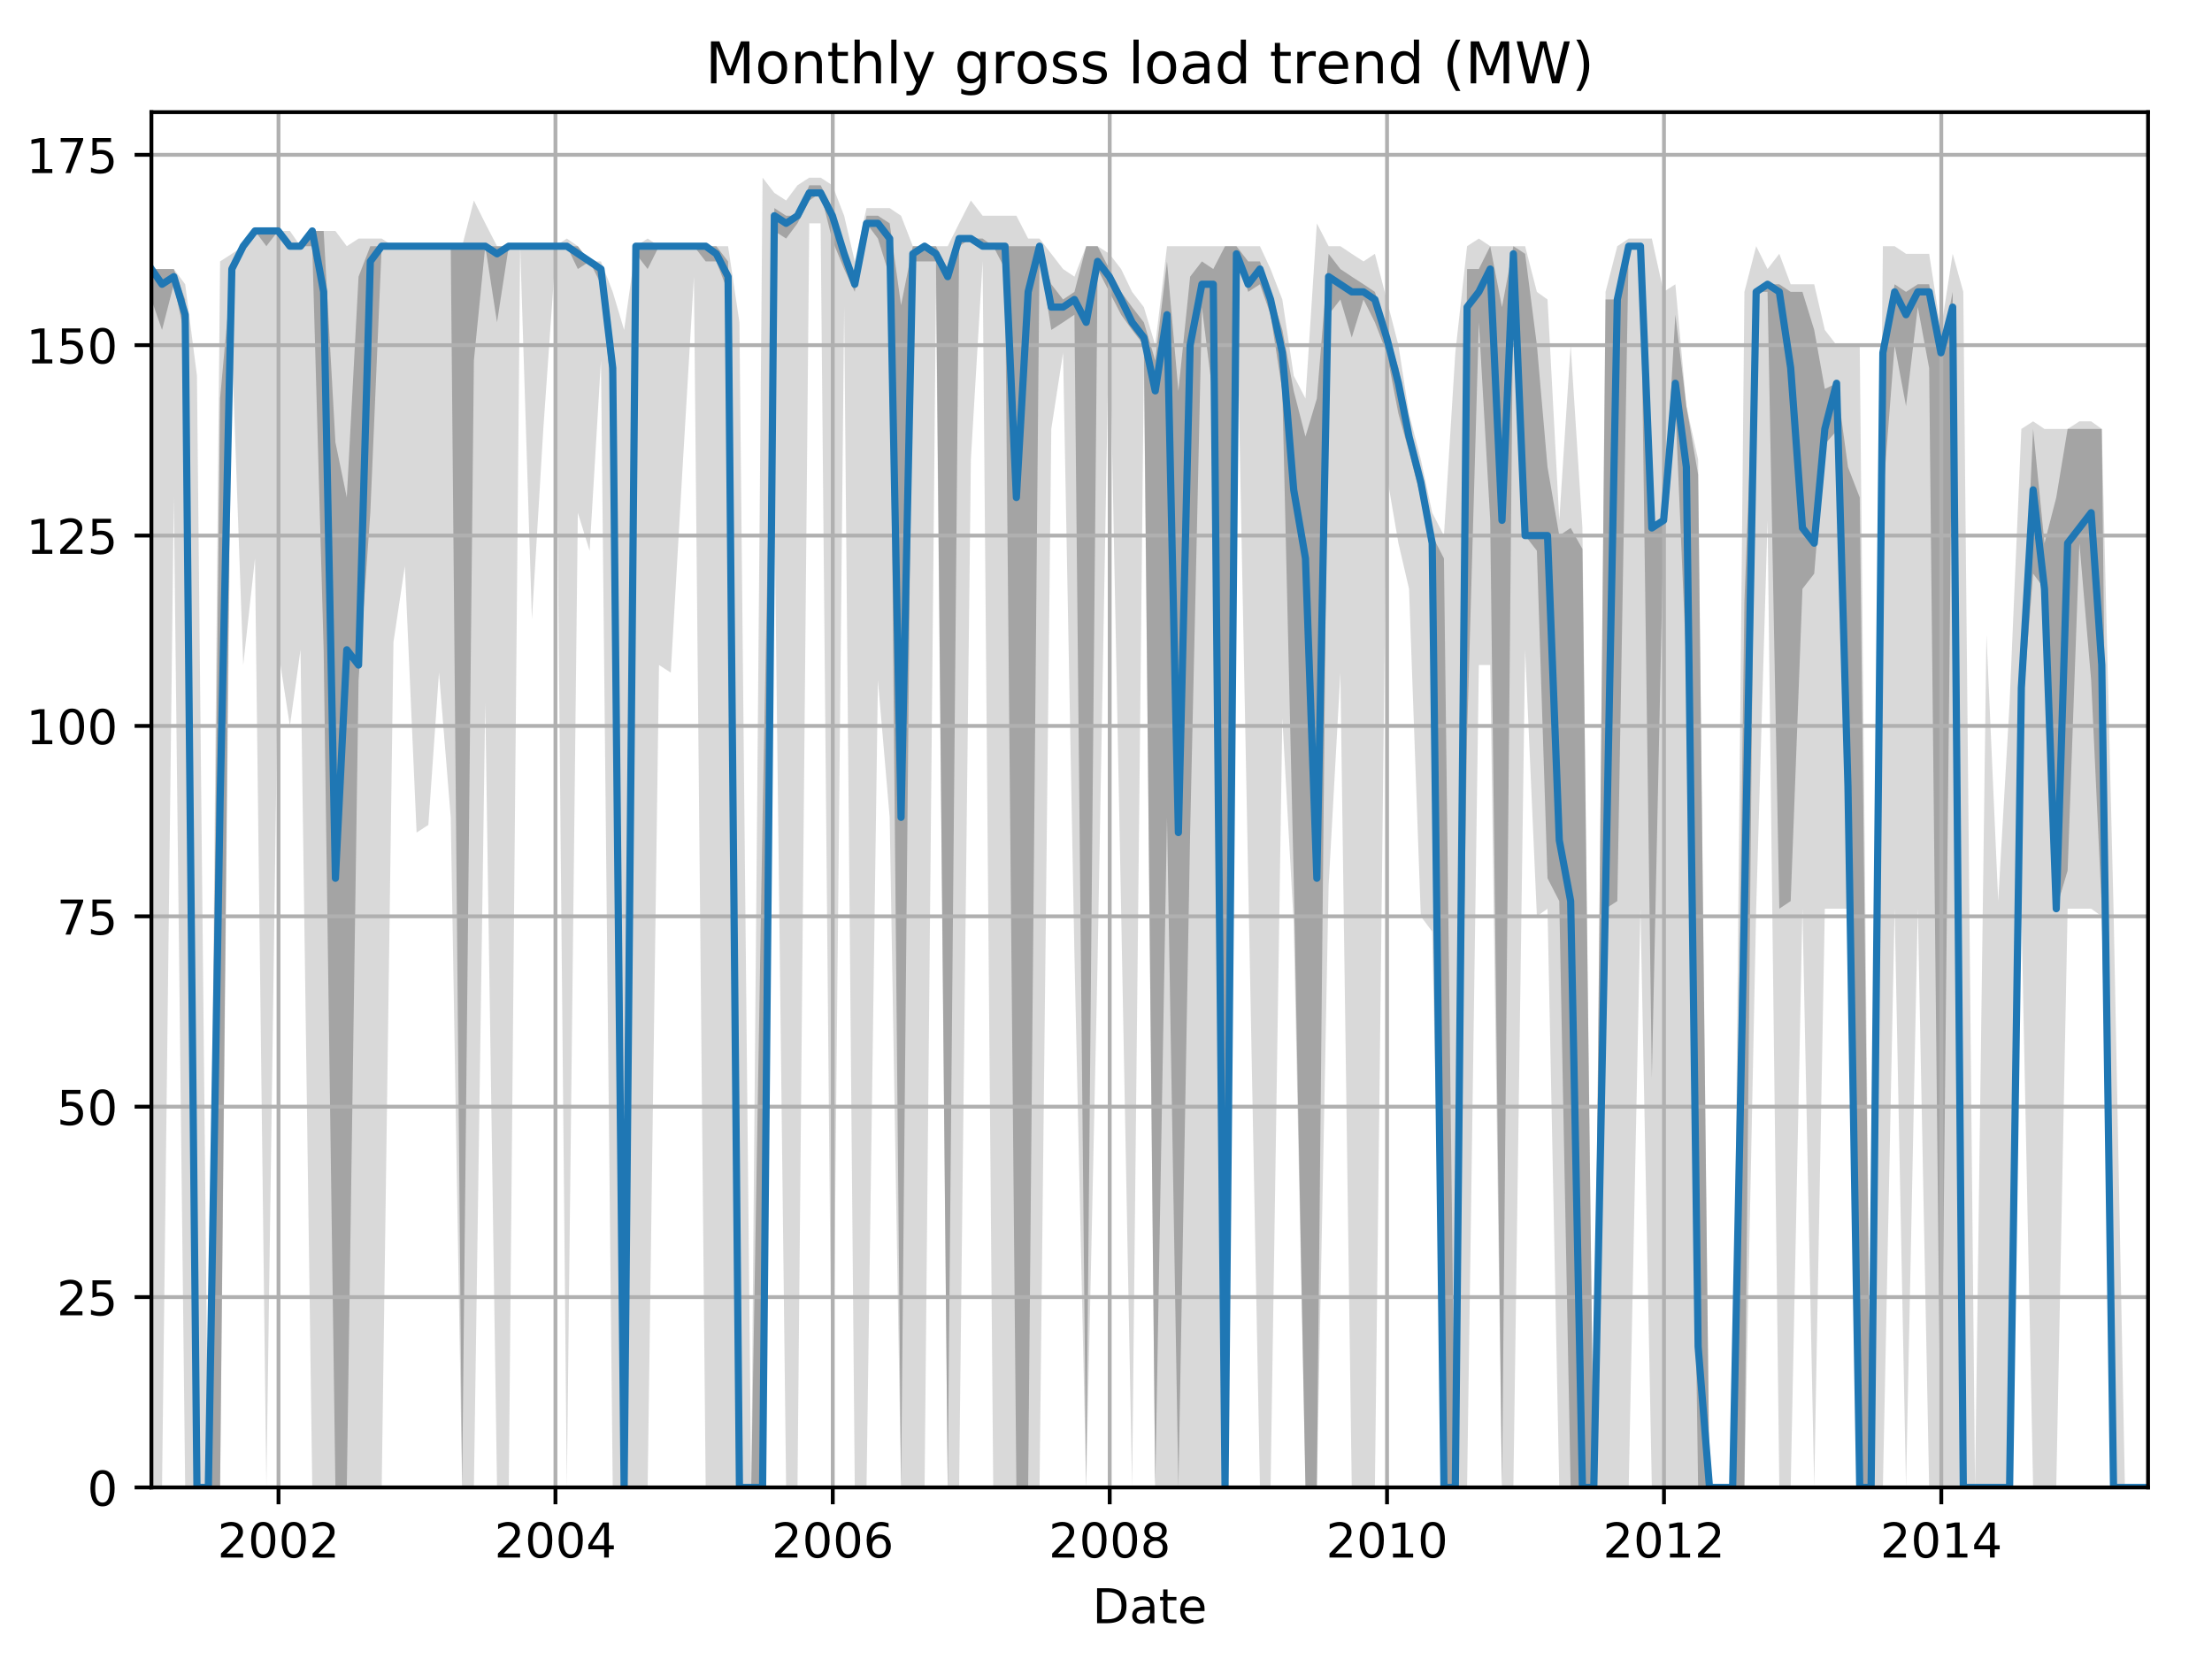 <?xml version="1.0" encoding="utf-8" standalone="no"?>
<!DOCTYPE svg PUBLIC "-//W3C//DTD SVG 1.1//EN"
  "http://www.w3.org/Graphics/SVG/1.1/DTD/svg11.dtd">
<!-- Created with matplotlib (http://matplotlib.org/) -->
<svg height="345.6pt" version="1.1" viewBox="0 0 460.8 345.6" width="460.8pt" xmlns="http://www.w3.org/2000/svg" xmlns:xlink="http://www.w3.org/1999/xlink">
 <defs>
  <style type="text/css">
*{stroke-linecap:butt;stroke-linejoin:round;}
  </style>
 </defs>
 <g id="figure_1">
  <g id="patch_1">
   <path d="M 0 345.6 
L 460.8 345.6 
L 460.8 0 
L 0 0 
z
" style="fill:none;"/>
  </g>
  <g id="axes_1">
   <g id="patch_2">
    <path d="M 31.543 309.863 
L 447.48 309.863 
L 447.48 23.365 
L 31.543 23.365 
z
" style="fill:none;"/>
   </g>
   <g id="PolyCollection_1">
    <path clip-path="url(#p1dc67bb795)" d="M 31.543 56.044 
L 31.543 309.863 
L 33.756 309.863 
L 36.206 103.635 
L 38.577 309.863 
L 41.027 309.863 
L 43.398 309.863 
L 45.848 309.863 
L 48.297 71.908 
L 50.668 138.536 
L 53.118 116.326 
L 55.489 309.863 
L 57.939 135.363 
L 60.389 151.226 
L 62.602 135.363 
L 65.052 309.863 
L 67.423 309.863 
L 69.873 309.863 
L 72.244 309.863 
L 74.694 309.863 
L 77.144 309.863 
L 79.514 309.863 
L 81.964 133.776 
L 84.335 117.913 
L 86.785 173.436 
L 89.235 171.849 
L 91.448 140.122 
L 93.898 170.263 
L 96.269 309.863 
L 98.719 309.863 
L 101.09 146.467 
L 103.54 309.863 
L 105.99 309.863 
L 108.361 51.285 
L 110.81 129.017 
L 113.181 89.358 
L 115.631 54.458 
L 118.081 309.863 
L 120.373 106.808 
L 122.823 114.74 
L 125.194 75.081 
L 127.644 309.863 
L 130.015 309.863 
L 132.465 309.863 
L 134.915 309.863 
L 137.286 138.536 
L 139.736 140.122 
L 142.107 98.876 
L 144.556 57.631 
L 147.006 309.863 
L 149.219 309.863 
L 151.669 309.863 
L 154.04 309.863 
L 156.49 309.863 
L 158.861 309.863 
L 161.311 103.635 
L 163.761 309.863 
L 166.132 309.863 
L 168.582 46.526 
L 170.953 46.526 
L 173.403 309.863 
L 175.853 63.976 
L 178.065 309.863 
L 180.515 309.863 
L 182.886 141.708 
L 185.336 170.263 
L 187.707 309.863 
L 190.157 309.863 
L 192.607 309.863 
L 194.978 60.803 
L 197.428 309.863 
L 199.799 309.863 
L 202.249 95.704 
L 204.699 54.458 
L 206.911 309.863 
L 209.361 309.863 
L 211.732 309.863 
L 214.182 309.863 
L 216.553 309.863 
L 219.003 89.358 
L 221.453 73.494 
L 223.824 198.818 
L 226.274 309.863 
L 228.645 200.404 
L 231.095 63.976 
L 233.545 189.299 
L 235.837 309.863 
L 238.287 76.667 
L 240.657 309.863 
L 243.107 309.863 
L 245.478 309.863 
L 247.928 309.863 
L 250.378 309.863 
L 252.749 309.863 
L 255.199 309.863 
L 257.57 57.631 
L 260.02 182.954 
L 262.47 309.863 
L 264.683 309.863 
L 267.133 149.64 
L 269.504 192.472 
L 271.953 309.863 
L 274.324 309.863 
L 276.774 184.54 
L 279.224 140.122 
L 281.595 309.863 
L 284.045 309.863 
L 286.416 309.863 
L 288.866 98.876 
L 291.316 113.154 
L 293.529 122.672 
L 295.979 190.886 
L 298.35 194.058 
L 300.8 309.863 
L 303.17 309.863 
L 305.62 309.863 
L 308.07 138.536 
L 310.441 138.536 
L 312.891 309.863 
L 315.262 309.863 
L 317.712 135.363 
L 320.162 190.886 
L 322.375 189.299 
L 324.825 309.863 
L 327.196 309.863 
L 329.646 309.863 
L 332.017 309.863 
L 334.467 309.863 
L 336.916 309.863 
L 339.287 309.863 
L 341.737 189.299 
L 344.108 309.863 
L 346.558 309.863 
L 349.008 309.863 
L 351.3 309.863 
L 353.75 309.863 
L 356.121 309.863 
L 358.571 309.863 
L 360.942 309.863 
L 363.392 309.863 
L 365.842 189.299 
L 368.213 108.394 
L 370.662 309.863 
L 373.033 309.863 
L 375.483 189.299 
L 377.933 309.863 
L 380.146 189.299 
L 382.596 189.299 
L 384.967 189.299 
L 387.417 309.863 
L 389.788 309.863 
L 392.238 309.863 
L 394.688 189.299 
L 397.059 309.863 
L 399.509 189.299 
L 401.879 309.863 
L 404.329 309.863 
L 406.779 309.863 
L 408.992 309.863 
L 411.442 309.863 
L 413.813 309.863 
L 416.263 309.863 
L 418.634 309.863 
L 421.084 189.299 
L 423.534 309.863 
L 425.905 309.863 
L 428.355 309.863 
L 430.726 189.299 
L 433.175 189.299 
L 435.625 189.299 
L 437.838 190.886 
L 440.288 309.863 
L 442.659 309.863 
L 445.109 309.863 
L 447.48 309.863 
L 447.48 309.863 
L 447.48 309.863 
L 445.109 309.863 
L 442.659 309.863 
L 440.288 189.299 
L 437.838 89.358 
L 435.625 87.772 
L 433.175 87.772 
L 430.726 89.358 
L 428.355 89.358 
L 425.905 89.358 
L 423.534 87.772 
L 421.084 89.358 
L 418.634 146.467 
L 416.263 187.713 
L 413.813 132.19 
L 411.442 309.863 
L 408.992 60.803 
L 406.779 52.872 
L 404.329 68.735 
L 401.879 52.872 
L 399.509 52.872 
L 397.059 52.872 
L 394.688 51.285 
L 392.238 51.285 
L 389.788 309.863 
L 387.417 71.908 
L 384.967 71.908 
L 382.596 71.908 
L 380.146 68.735 
L 377.933 59.217 
L 375.483 59.217 
L 373.033 59.217 
L 370.662 52.872 
L 368.213 56.044 
L 365.842 51.285 
L 363.392 60.803 
L 360.942 309.863 
L 358.571 309.863 
L 356.121 309.863 
L 353.75 95.704 
L 351.3 84.599 
L 349.008 59.217 
L 346.558 60.803 
L 344.108 49.699 
L 341.737 49.699 
L 339.287 49.699 
L 336.916 51.285 
L 334.467 60.803 
L 332.017 309.863 
L 329.646 109.981 
L 327.196 71.908 
L 324.825 108.394 
L 322.375 62.39 
L 320.162 60.803 
L 317.712 51.285 
L 315.262 51.285 
L 312.891 51.285 
L 310.441 51.285 
L 308.07 49.699 
L 305.62 51.285 
L 303.17 73.494 
L 300.8 111.567 
L 298.35 106.808 
L 295.979 95.704 
L 293.529 86.185 
L 291.316 71.908 
L 288.866 62.39 
L 286.416 52.872 
L 284.045 54.458 
L 281.595 52.872 
L 279.224 51.285 
L 276.774 51.285 
L 274.324 46.526 
L 271.953 83.013 
L 269.504 78.253 
L 267.133 62.39 
L 264.683 56.044 
L 262.47 51.285 
L 260.02 51.285 
L 257.57 51.285 
L 255.199 51.285 
L 252.749 51.285 
L 250.378 51.285 
L 247.928 51.285 
L 245.478 51.285 
L 243.107 51.285 
L 240.657 71.908 
L 238.287 63.976 
L 235.837 60.803 
L 233.545 56.044 
L 231.095 52.872 
L 228.645 51.285 
L 226.274 51.285 
L 223.824 57.631 
L 221.453 56.044 
L 219.003 52.872 
L 216.553 49.699 
L 214.182 49.699 
L 211.732 44.94 
L 209.361 44.94 
L 206.911 44.94 
L 204.699 44.94 
L 202.249 41.767 
L 199.799 46.526 
L 197.428 51.285 
L 194.978 51.285 
L 192.607 51.285 
L 190.157 51.285 
L 187.707 44.94 
L 185.336 43.353 
L 182.886 43.353 
L 180.515 43.353 
L 178.065 54.458 
L 175.853 44.94 
L 173.403 38.594 
L 170.953 37.008 
L 168.582 37.008 
L 166.132 38.594 
L 163.761 41.767 
L 161.311 40.181 
L 158.861 37.008 
L 156.49 309.863 
L 154.04 67.149 
L 151.669 51.285 
L 149.219 51.285 
L 147.006 51.285 
L 144.556 51.285 
L 142.107 51.285 
L 139.736 51.285 
L 137.286 51.285 
L 134.915 49.699 
L 132.465 51.285 
L 130.015 68.735 
L 127.644 60.803 
L 125.194 54.458 
L 122.823 54.458 
L 120.373 51.285 
L 118.081 49.699 
L 115.631 51.285 
L 113.181 51.285 
L 110.81 51.285 
L 108.361 51.285 
L 105.99 51.285 
L 103.54 51.285 
L 101.09 46.526 
L 98.719 41.767 
L 96.269 51.285 
L 93.898 51.285 
L 91.448 51.285 
L 89.235 51.285 
L 86.785 51.285 
L 84.335 51.285 
L 81.964 51.285 
L 79.514 49.699 
L 77.144 49.699 
L 74.694 49.699 
L 72.244 51.285 
L 69.873 48.112 
L 67.423 48.112 
L 65.052 48.112 
L 62.602 51.285 
L 60.389 48.112 
L 57.939 48.112 
L 55.489 48.112 
L 53.118 48.112 
L 50.668 51.285 
L 48.297 52.872 
L 45.848 54.458 
L 43.398 309.863 
L 41.027 78.253 
L 38.577 59.217 
L 36.206 56.044 
L 33.756 56.044 
L 31.543 56.044 
z
" style="fill:#808080;fill-opacity:0.3;"/>
   </g>
   <g id="PolyCollection_2">
    <path clip-path="url(#p1dc67bb795)" d="M 31.543 56.044 
L 31.543 62.39 
L 33.756 68.735 
L 36.206 59.217 
L 38.577 70.322 
L 41.027 309.863 
L 43.398 309.863 
L 45.848 309.863 
L 48.297 57.631 
L 50.668 51.285 
L 53.118 48.112 
L 55.489 51.285 
L 57.939 48.112 
L 60.389 51.285 
L 62.602 51.285 
L 65.052 51.285 
L 67.423 135.363 
L 69.873 309.863 
L 72.244 309.863 
L 74.694 141.708 
L 77.144 106.808 
L 79.514 51.285 
L 81.964 51.285 
L 84.335 51.285 
L 86.785 51.285 
L 89.235 51.285 
L 91.448 51.285 
L 93.898 51.285 
L 96.269 309.863 
L 98.719 75.081 
L 101.09 51.285 
L 103.54 67.149 
L 105.99 51.285 
L 108.361 51.285 
L 110.81 51.285 
L 113.181 51.285 
L 115.631 51.285 
L 118.081 51.285 
L 120.373 56.044 
L 122.823 54.458 
L 125.194 59.217 
L 127.644 84.599 
L 130.015 309.863 
L 132.465 52.872 
L 134.915 56.044 
L 137.286 51.285 
L 139.736 51.285 
L 142.107 51.285 
L 144.556 51.285 
L 147.006 54.458 
L 149.219 54.458 
L 151.669 60.803 
L 154.04 309.863 
L 156.49 309.863 
L 158.861 309.863 
L 161.311 48.112 
L 163.761 49.699 
L 166.132 46.526 
L 168.582 41.767 
L 170.953 40.181 
L 173.403 50.095 
L 175.853 56.044 
L 178.065 60.803 
L 180.515 46.526 
L 182.886 49.699 
L 185.336 57.631 
L 187.707 309.863 
L 190.157 54.458 
L 192.607 54.458 
L 194.978 54.458 
L 197.428 309.863 
L 199.799 51.285 
L 202.249 49.699 
L 204.699 51.285 
L 206.911 51.285 
L 209.361 56.044 
L 211.732 309.863 
L 214.182 309.863 
L 216.553 52.872 
L 219.003 68.735 
L 221.453 67.149 
L 223.824 65.562 
L 226.274 309.863 
L 228.645 56.044 
L 231.095 60.803 
L 233.545 65.562 
L 235.837 68.735 
L 238.287 71.908 
L 240.657 309.863 
L 243.107 170.263 
L 245.478 309.863 
L 247.928 173.436 
L 250.378 63.976 
L 252.749 83.013 
L 255.199 309.863 
L 257.57 52.872 
L 260.02 60.803 
L 262.47 59.217 
L 264.683 65.562 
L 267.133 81.426 
L 269.504 182.954 
L 271.953 309.863 
L 274.324 309.863 
L 276.774 65.562 
L 279.224 62.39 
L 281.595 70.322 
L 284.045 62.39 
L 286.416 67.149 
L 288.866 73.494 
L 291.316 86.185 
L 293.529 94.117 
L 295.979 103.635 
L 298.35 114.74 
L 300.8 309.863 
L 303.17 309.863 
L 305.62 153.209 
L 308.07 67.149 
L 310.441 108.394 
L 312.891 309.863 
L 315.262 57.631 
L 317.712 111.567 
L 320.162 114.74 
L 322.375 182.954 
L 324.825 187.713 
L 327.196 309.863 
L 329.646 309.863 
L 332.017 309.863 
L 334.467 189.299 
L 336.916 187.713 
L 339.287 51.285 
L 341.737 51.285 
L 344.108 224.596 
L 346.558 109.981 
L 349.008 84.599 
L 351.3 138.536 
L 353.75 309.863 
L 356.121 309.863 
L 358.571 309.863 
L 360.942 309.863 
L 363.392 309.863 
L 365.842 60.803 
L 368.213 60.803 
L 370.662 189.299 
L 373.033 187.713 
L 375.483 122.672 
L 377.933 119.499 
L 380.146 92.531 
L 382.596 89.755 
L 384.967 189.299 
L 387.417 309.863 
L 389.788 309.863 
L 392.238 103.635 
L 394.688 71.908 
L 397.059 84.599 
L 399.509 63.976 
L 401.879 76.667 
L 404.329 309.863 
L 406.779 73.494 
L 408.992 309.863 
L 411.442 309.863 
L 413.813 309.863 
L 416.263 309.863 
L 418.634 309.863 
L 421.084 150.433 
L 423.534 119.499 
L 425.905 122.672 
L 428.355 189.299 
L 430.726 181.368 
L 433.175 113.154 
L 435.625 141.708 
L 437.838 189.299 
L 440.288 309.863 
L 442.659 309.863 
L 445.109 309.863 
L 447.48 309.863 
L 447.48 309.863 
L 447.48 309.863 
L 445.109 309.863 
L 442.659 309.863 
L 440.288 309.863 
L 437.838 89.358 
L 435.625 89.358 
L 433.175 89.358 
L 430.726 89.358 
L 428.355 103.635 
L 425.905 113.154 
L 423.534 89.358 
L 421.084 143.295 
L 418.634 309.863 
L 416.263 309.863 
L 413.813 309.863 
L 411.442 309.863 
L 408.992 309.863 
L 406.779 60.803 
L 404.329 73.494 
L 401.879 59.217 
L 399.509 59.217 
L 397.059 60.803 
L 394.688 59.217 
L 392.238 71.908 
L 389.788 309.863 
L 387.417 103.635 
L 384.967 97.29 
L 382.596 79.84 
L 380.146 81.03 
L 377.933 68.735 
L 375.483 60.803 
L 373.033 60.803 
L 370.662 59.217 
L 368.213 59.217 
L 365.842 60.803 
L 363.392 125.448 
L 360.942 309.863 
L 358.571 309.863 
L 356.121 309.863 
L 353.75 98.876 
L 351.3 84.599 
L 349.008 65.562 
L 346.558 108.394 
L 344.108 109.981 
L 341.737 51.285 
L 339.287 51.285 
L 336.916 62.39 
L 334.467 62.39 
L 332.017 309.863 
L 329.646 114.343 
L 327.196 109.981 
L 324.825 111.567 
L 322.375 97.29 
L 320.162 71.908 
L 317.712 52.872 
L 315.262 51.285 
L 312.891 63.976 
L 310.441 51.285 
L 308.07 56.044 
L 305.62 56.044 
L 303.17 309.863 
L 300.8 116.326 
L 298.35 111.567 
L 295.979 98.876 
L 293.529 89.358 
L 291.316 76.667 
L 288.866 68.735 
L 286.416 60.803 
L 284.045 59.217 
L 281.595 57.631 
L 279.224 56.044 
L 276.774 52.872 
L 274.324 83.013 
L 271.953 90.944 
L 269.504 81.426 
L 267.133 68.735 
L 264.683 60.803 
L 262.47 54.458 
L 260.02 54.458 
L 257.57 51.285 
L 255.199 51.285 
L 252.749 56.044 
L 250.378 54.458 
L 247.928 57.631 
L 245.478 81.426 
L 243.107 54.458 
L 240.657 75.081 
L 238.287 67.149 
L 235.837 63.976 
L 233.545 60.803 
L 231.095 56.044 
L 228.645 51.285 
L 226.274 51.285 
L 223.824 60.803 
L 221.453 62.39 
L 219.003 59.217 
L 216.553 51.285 
L 214.182 51.285 
L 211.732 51.285 
L 209.361 51.285 
L 206.911 51.285 
L 204.699 49.699 
L 202.249 49.699 
L 199.799 49.699 
L 197.428 56.044 
L 194.978 51.285 
L 192.607 51.285 
L 190.157 51.285 
L 187.707 63.58 
L 185.336 46.526 
L 182.886 44.94 
L 180.515 44.94 
L 178.065 57.631 
L 175.853 51.285 
L 173.403 43.353 
L 170.953 38.594 
L 168.582 38.594 
L 166.132 44.94 
L 163.761 44.94 
L 161.311 43.353 
L 158.861 170.263 
L 156.49 309.863 
L 154.04 309.863 
L 151.669 54.458 
L 149.219 51.285 
L 147.006 51.285 
L 144.556 51.285 
L 142.107 51.285 
L 139.736 51.285 
L 137.286 51.285 
L 134.915 51.285 
L 132.465 51.285 
L 130.015 309.863 
L 127.644 75.081 
L 125.194 56.044 
L 122.823 54.458 
L 120.373 51.285 
L 118.081 51.285 
L 115.631 51.285 
L 113.181 51.285 
L 110.81 51.285 
L 108.361 51.285 
L 105.99 51.285 
L 103.54 51.285 
L 101.09 51.285 
L 98.719 51.285 
L 96.269 51.285 
L 93.898 51.285 
L 91.448 51.285 
L 89.235 51.285 
L 86.785 51.285 
L 84.335 51.285 
L 81.964 51.285 
L 79.514 51.285 
L 77.144 51.285 
L 74.694 57.631 
L 72.244 103.635 
L 69.873 92.134 
L 67.423 48.112 
L 65.052 48.112 
L 62.602 51.285 
L 60.389 51.285 
L 57.939 48.112 
L 55.489 48.112 
L 53.118 48.112 
L 50.668 51.285 
L 48.297 56.044 
L 45.848 83.013 
L 43.398 309.863 
L 41.027 309.863 
L 38.577 62.39 
L 36.206 56.044 
L 33.756 56.044 
L 31.543 56.044 
z
" style="fill:#808080;fill-opacity:0.6;"/>
   </g>
   <g id="matplotlib.axis_1">
    <g id="xtick_1">
     <g id="line2d_1">
      <path clip-path="url(#p1dc67bb795)" d="M 58.018 309.863 
L 58.018 23.365 
" style="fill:none;stroke:#b0b0b0;stroke-linecap:square;stroke-width:0.8;"/>
     </g>
     <g id="line2d_2">
      <defs>
       <path d="M 0 0 
L 0 3.5 
" id="m59ac254f7c" style="stroke:#000000;stroke-width:0.8;"/>
      </defs>
      <g>
       <use style="stroke:#000000;stroke-width:0.8;" x="58.018" xlink:href="#m59ac254f7c" y="309.863"/>
      </g>
     </g>
     <g id="text_1">
      <!-- 2002 -->
      <defs>
       <path d="M 19.188 8.297 
L 53.609 8.297 
L 53.609 0 
L 7.328 0 
L 7.328 8.297 
Q 12.938 14.109 22.625 23.891 
Q 32.328 33.688 34.812 36.531 
Q 39.547 41.844 41.422 45.531 
Q 43.312 49.219 43.312 52.781 
Q 43.312 58.594 39.234 62.25 
Q 35.156 65.922 28.609 65.922 
Q 23.969 65.922 18.812 64.312 
Q 13.672 62.703 7.812 59.422 
L 7.812 69.391 
Q 13.766 71.781 18.938 73 
Q 24.125 74.219 28.422 74.219 
Q 39.75 74.219 46.484 68.547 
Q 53.219 62.891 53.219 53.422 
Q 53.219 48.922 51.531 44.891 
Q 49.859 40.875 45.406 35.406 
Q 44.188 33.984 37.641 27.219 
Q 31.109 20.453 19.188 8.297 
z
" id="DejaVuSans-32"/>
       <path d="M 31.781 66.406 
Q 24.172 66.406 20.328 58.906 
Q 16.5 51.422 16.5 36.375 
Q 16.5 21.391 20.328 13.891 
Q 24.172 6.391 31.781 6.391 
Q 39.453 6.391 43.281 13.891 
Q 47.125 21.391 47.125 36.375 
Q 47.125 51.422 43.281 58.906 
Q 39.453 66.406 31.781 66.406 
z
M 31.781 74.219 
Q 44.047 74.219 50.516 64.516 
Q 56.984 54.828 56.984 36.375 
Q 56.984 17.969 50.516 8.266 
Q 44.047 -1.422 31.781 -1.422 
Q 19.531 -1.422 13.062 8.266 
Q 6.594 17.969 6.594 36.375 
Q 6.594 54.828 13.062 64.516 
Q 19.531 74.219 31.781 74.219 
z
" id="DejaVuSans-30"/>
      </defs>
      <g transform="translate(45.293 324.462)scale(0.1 -0.1)">
       <use xlink:href="#DejaVuSans-32"/>
       <use x="63.623" xlink:href="#DejaVuSans-30"/>
       <use x="127.246" xlink:href="#DejaVuSans-30"/>
       <use x="190.869" xlink:href="#DejaVuSans-32"/>
      </g>
     </g>
    </g>
    <g id="xtick_2">
     <g id="line2d_3">
      <path clip-path="url(#p1dc67bb795)" d="M 115.71 309.863 
L 115.71 23.365 
" style="fill:none;stroke:#b0b0b0;stroke-linecap:square;stroke-width:0.8;"/>
     </g>
     <g id="line2d_4">
      <g>
       <use style="stroke:#000000;stroke-width:0.8;" x="115.71" xlink:href="#m59ac254f7c" y="309.863"/>
      </g>
     </g>
     <g id="text_2">
      <!-- 2004 -->
      <defs>
       <path d="M 37.797 64.312 
L 12.891 25.391 
L 37.797 25.391 
z
M 35.203 72.906 
L 47.609 72.906 
L 47.609 25.391 
L 58.016 25.391 
L 58.016 17.188 
L 47.609 17.188 
L 47.609 0 
L 37.797 0 
L 37.797 17.188 
L 4.891 17.188 
L 4.891 26.703 
z
" id="DejaVuSans-34"/>
      </defs>
      <g transform="translate(102.985 324.462)scale(0.1 -0.1)">
       <use xlink:href="#DejaVuSans-32"/>
       <use x="63.623" xlink:href="#DejaVuSans-30"/>
       <use x="127.246" xlink:href="#DejaVuSans-30"/>
       <use x="190.869" xlink:href="#DejaVuSans-34"/>
      </g>
     </g>
    </g>
    <g id="xtick_3">
     <g id="line2d_5">
      <path clip-path="url(#p1dc67bb795)" d="M 173.482 309.863 
L 173.482 23.365 
" style="fill:none;stroke:#b0b0b0;stroke-linecap:square;stroke-width:0.8;"/>
     </g>
     <g id="line2d_6">
      <g>
       <use style="stroke:#000000;stroke-width:0.8;" x="173.482" xlink:href="#m59ac254f7c" y="309.863"/>
      </g>
     </g>
     <g id="text_3">
      <!-- 2006 -->
      <defs>
       <path d="M 33.016 40.375 
Q 26.375 40.375 22.484 35.828 
Q 18.609 31.297 18.609 23.391 
Q 18.609 15.531 22.484 10.953 
Q 26.375 6.391 33.016 6.391 
Q 39.656 6.391 43.531 10.953 
Q 47.406 15.531 47.406 23.391 
Q 47.406 31.297 43.531 35.828 
Q 39.656 40.375 33.016 40.375 
z
M 52.594 71.297 
L 52.594 62.312 
Q 48.875 64.062 45.094 64.984 
Q 41.312 65.922 37.594 65.922 
Q 27.828 65.922 22.672 59.328 
Q 17.531 52.734 16.797 39.406 
Q 19.672 43.656 24.016 45.922 
Q 28.375 48.188 33.594 48.188 
Q 44.578 48.188 50.953 41.516 
Q 57.328 34.859 57.328 23.391 
Q 57.328 12.156 50.688 5.359 
Q 44.047 -1.422 33.016 -1.422 
Q 20.359 -1.422 13.672 8.266 
Q 6.984 17.969 6.984 36.375 
Q 6.984 53.656 15.188 63.938 
Q 23.391 74.219 37.203 74.219 
Q 40.922 74.219 44.703 73.484 
Q 48.484 72.75 52.594 71.297 
z
" id="DejaVuSans-36"/>
      </defs>
      <g transform="translate(160.757 324.462)scale(0.1 -0.1)">
       <use xlink:href="#DejaVuSans-32"/>
       <use x="63.623" xlink:href="#DejaVuSans-30"/>
       <use x="127.246" xlink:href="#DejaVuSans-30"/>
       <use x="190.869" xlink:href="#DejaVuSans-36"/>
      </g>
     </g>
    </g>
    <g id="xtick_4">
     <g id="line2d_7">
      <path clip-path="url(#p1dc67bb795)" d="M 231.174 309.863 
L 231.174 23.365 
" style="fill:none;stroke:#b0b0b0;stroke-linecap:square;stroke-width:0.8;"/>
     </g>
     <g id="line2d_8">
      <g>
       <use style="stroke:#000000;stroke-width:0.8;" x="231.174" xlink:href="#m59ac254f7c" y="309.863"/>
      </g>
     </g>
     <g id="text_4">
      <!-- 2008 -->
      <defs>
       <path d="M 31.781 34.625 
Q 24.75 34.625 20.719 30.859 
Q 16.703 27.094 16.703 20.516 
Q 16.703 13.922 20.719 10.156 
Q 24.75 6.391 31.781 6.391 
Q 38.812 6.391 42.859 10.172 
Q 46.922 13.969 46.922 20.516 
Q 46.922 27.094 42.891 30.859 
Q 38.875 34.625 31.781 34.625 
z
M 21.922 38.812 
Q 15.578 40.375 12.031 44.719 
Q 8.5 49.078 8.5 55.328 
Q 8.5 64.062 14.719 69.141 
Q 20.953 74.219 31.781 74.219 
Q 42.672 74.219 48.875 69.141 
Q 55.078 64.062 55.078 55.328 
Q 55.078 49.078 51.531 44.719 
Q 48 40.375 41.703 38.812 
Q 48.828 37.156 52.797 32.312 
Q 56.781 27.484 56.781 20.516 
Q 56.781 9.906 50.312 4.234 
Q 43.844 -1.422 31.781 -1.422 
Q 19.734 -1.422 13.25 4.234 
Q 6.781 9.906 6.781 20.516 
Q 6.781 27.484 10.781 32.312 
Q 14.797 37.156 21.922 38.812 
z
M 18.312 54.391 
Q 18.312 48.734 21.844 45.562 
Q 25.391 42.391 31.781 42.391 
Q 38.141 42.391 41.719 45.562 
Q 45.312 48.734 45.312 54.391 
Q 45.312 60.062 41.719 63.234 
Q 38.141 66.406 31.781 66.406 
Q 25.391 66.406 21.844 63.234 
Q 18.312 60.062 18.312 54.391 
z
" id="DejaVuSans-38"/>
      </defs>
      <g transform="translate(218.449 324.462)scale(0.1 -0.1)">
       <use xlink:href="#DejaVuSans-32"/>
       <use x="63.623" xlink:href="#DejaVuSans-30"/>
       <use x="127.246" xlink:href="#DejaVuSans-30"/>
       <use x="190.869" xlink:href="#DejaVuSans-38"/>
      </g>
     </g>
    </g>
    <g id="xtick_5">
     <g id="line2d_9">
      <path clip-path="url(#p1dc67bb795)" d="M 288.945 309.863 
L 288.945 23.365 
" style="fill:none;stroke:#b0b0b0;stroke-linecap:square;stroke-width:0.8;"/>
     </g>
     <g id="line2d_10">
      <g>
       <use style="stroke:#000000;stroke-width:0.8;" x="288.945" xlink:href="#m59ac254f7c" y="309.863"/>
      </g>
     </g>
     <g id="text_5">
      <!-- 2010 -->
      <defs>
       <path d="M 12.406 8.297 
L 28.516 8.297 
L 28.516 63.922 
L 10.984 60.406 
L 10.984 69.391 
L 28.422 72.906 
L 38.281 72.906 
L 38.281 8.297 
L 54.391 8.297 
L 54.391 0 
L 12.406 0 
z
" id="DejaVuSans-31"/>
      </defs>
      <g transform="translate(276.22 324.462)scale(0.1 -0.1)">
       <use xlink:href="#DejaVuSans-32"/>
       <use x="63.623" xlink:href="#DejaVuSans-30"/>
       <use x="127.246" xlink:href="#DejaVuSans-31"/>
       <use x="190.869" xlink:href="#DejaVuSans-30"/>
      </g>
     </g>
    </g>
    <g id="xtick_6">
     <g id="line2d_11">
      <path clip-path="url(#p1dc67bb795)" d="M 346.637 309.863 
L 346.637 23.365 
" style="fill:none;stroke:#b0b0b0;stroke-linecap:square;stroke-width:0.8;"/>
     </g>
     <g id="line2d_12">
      <g>
       <use style="stroke:#000000;stroke-width:0.8;" x="346.637" xlink:href="#m59ac254f7c" y="309.863"/>
      </g>
     </g>
     <g id="text_6">
      <!-- 2012 -->
      <g transform="translate(333.912 324.462)scale(0.1 -0.1)">
       <use xlink:href="#DejaVuSans-32"/>
       <use x="63.623" xlink:href="#DejaVuSans-30"/>
       <use x="127.246" xlink:href="#DejaVuSans-31"/>
       <use x="190.869" xlink:href="#DejaVuSans-32"/>
      </g>
     </g>
    </g>
    <g id="xtick_7">
     <g id="line2d_13">
      <path clip-path="url(#p1dc67bb795)" d="M 404.408 309.863 
L 404.408 23.365 
" style="fill:none;stroke:#b0b0b0;stroke-linecap:square;stroke-width:0.8;"/>
     </g>
     <g id="line2d_14">
      <g>
       <use style="stroke:#000000;stroke-width:0.8;" x="404.408" xlink:href="#m59ac254f7c" y="309.863"/>
      </g>
     </g>
     <g id="text_7">
      <!-- 2014 -->
      <g transform="translate(391.683 324.462)scale(0.1 -0.1)">
       <use xlink:href="#DejaVuSans-32"/>
       <use x="63.623" xlink:href="#DejaVuSans-30"/>
       <use x="127.246" xlink:href="#DejaVuSans-31"/>
       <use x="190.869" xlink:href="#DejaVuSans-34"/>
      </g>
     </g>
    </g>
    <g id="text_8">
     <!-- Date -->
     <defs>
      <path d="M 19.672 64.797 
L 19.672 8.109 
L 31.594 8.109 
Q 46.688 8.109 53.688 14.938 
Q 60.688 21.781 60.688 36.531 
Q 60.688 51.172 53.688 57.984 
Q 46.688 64.797 31.594 64.797 
z
M 9.812 72.906 
L 30.078 72.906 
Q 51.266 72.906 61.172 64.094 
Q 71.094 55.281 71.094 36.531 
Q 71.094 17.672 61.125 8.828 
Q 51.172 0 30.078 0 
L 9.812 0 
z
" id="DejaVuSans-44"/>
      <path d="M 34.281 27.484 
Q 23.391 27.484 19.188 25 
Q 14.984 22.516 14.984 16.5 
Q 14.984 11.719 18.141 8.906 
Q 21.297 6.109 26.703 6.109 
Q 34.188 6.109 38.703 11.406 
Q 43.219 16.703 43.219 25.484 
L 43.219 27.484 
z
M 52.203 31.203 
L 52.203 0 
L 43.219 0 
L 43.219 8.297 
Q 40.141 3.328 35.547 0.953 
Q 30.953 -1.422 24.312 -1.422 
Q 15.922 -1.422 10.953 3.297 
Q 6 8.016 6 15.922 
Q 6 25.141 12.172 29.828 
Q 18.359 34.516 30.609 34.516 
L 43.219 34.516 
L 43.219 35.406 
Q 43.219 41.609 39.141 45 
Q 35.062 48.391 27.688 48.391 
Q 23 48.391 18.547 47.266 
Q 14.109 46.141 10.016 43.891 
L 10.016 52.203 
Q 14.938 54.109 19.578 55.047 
Q 24.219 56 28.609 56 
Q 40.484 56 46.344 49.844 
Q 52.203 43.703 52.203 31.203 
z
" id="DejaVuSans-61"/>
      <path d="M 18.312 70.219 
L 18.312 54.688 
L 36.812 54.688 
L 36.812 47.703 
L 18.312 47.703 
L 18.312 18.016 
Q 18.312 11.328 20.141 9.422 
Q 21.969 7.516 27.594 7.516 
L 36.812 7.516 
L 36.812 0 
L 27.594 0 
Q 17.188 0 13.234 3.875 
Q 9.281 7.766 9.281 18.016 
L 9.281 47.703 
L 2.688 47.703 
L 2.688 54.688 
L 9.281 54.688 
L 9.281 70.219 
z
" id="DejaVuSans-74"/>
      <path d="M 56.203 29.594 
L 56.203 25.203 
L 14.891 25.203 
Q 15.484 15.922 20.484 11.062 
Q 25.484 6.203 34.422 6.203 
Q 39.594 6.203 44.453 7.469 
Q 49.312 8.734 54.109 11.281 
L 54.109 2.781 
Q 49.266 0.734 44.188 -0.344 
Q 39.109 -1.422 33.891 -1.422 
Q 20.797 -1.422 13.156 6.188 
Q 5.516 13.812 5.516 26.812 
Q 5.516 40.234 12.766 48.109 
Q 20.016 56 32.328 56 
Q 43.359 56 49.781 48.891 
Q 56.203 41.797 56.203 29.594 
z
M 47.219 32.234 
Q 47.125 39.594 43.094 43.984 
Q 39.062 48.391 32.422 48.391 
Q 24.906 48.391 20.391 44.141 
Q 15.875 39.891 15.188 32.172 
z
" id="DejaVuSans-65"/>
     </defs>
     <g transform="translate(227.561 338.14)scale(0.1 -0.1)">
      <use xlink:href="#DejaVuSans-44"/>
      <use x="77.002" xlink:href="#DejaVuSans-61"/>
      <use x="138.281" xlink:href="#DejaVuSans-74"/>
      <use x="177.49" xlink:href="#DejaVuSans-65"/>
     </g>
    </g>
   </g>
   <g id="matplotlib.axis_2">
    <g id="ytick_1">
     <g id="line2d_15">
      <path clip-path="url(#p1dc67bb795)" d="M 31.543 309.863 
L 447.48 309.863 
" style="fill:none;stroke:#b0b0b0;stroke-linecap:square;stroke-width:0.8;"/>
     </g>
     <g id="line2d_16">
      <defs>
       <path d="M 0 0 
L -3.5 0 
" id="mbdf5676b25" style="stroke:#000000;stroke-width:0.8;"/>
      </defs>
      <g>
       <use style="stroke:#000000;stroke-width:0.8;" x="31.543" xlink:href="#mbdf5676b25" y="309.863"/>
      </g>
     </g>
     <g id="text_9">
      <!-- 0 -->
      <g transform="translate(18.18 313.663)scale(0.1 -0.1)">
       <use xlink:href="#DejaVuSans-30"/>
      </g>
     </g>
    </g>
    <g id="ytick_2">
     <g id="line2d_17">
      <path clip-path="url(#p1dc67bb795)" d="M 31.543 270.204 
L 447.48 270.204 
" style="fill:none;stroke:#b0b0b0;stroke-linecap:square;stroke-width:0.8;"/>
     </g>
     <g id="line2d_18">
      <g>
       <use style="stroke:#000000;stroke-width:0.8;" x="31.543" xlink:href="#mbdf5676b25" y="270.204"/>
      </g>
     </g>
     <g id="text_10">
      <!-- 25 -->
      <defs>
       <path d="M 10.797 72.906 
L 49.516 72.906 
L 49.516 64.594 
L 19.828 64.594 
L 19.828 46.734 
Q 21.969 47.469 24.109 47.828 
Q 26.266 48.188 28.422 48.188 
Q 40.625 48.188 47.75 41.5 
Q 54.891 34.812 54.891 23.391 
Q 54.891 11.625 47.562 5.094 
Q 40.234 -1.422 26.906 -1.422 
Q 22.312 -1.422 17.547 -0.641 
Q 12.797 0.141 7.719 1.703 
L 7.719 11.625 
Q 12.109 9.234 16.797 8.062 
Q 21.484 6.891 26.703 6.891 
Q 35.156 6.891 40.078 11.328 
Q 45.016 15.766 45.016 23.391 
Q 45.016 31 40.078 35.438 
Q 35.156 39.891 26.703 39.891 
Q 22.75 39.891 18.812 39.016 
Q 14.891 38.141 10.797 36.281 
z
" id="DejaVuSans-35"/>
      </defs>
      <g transform="translate(11.818 274.003)scale(0.1 -0.1)">
       <use xlink:href="#DejaVuSans-32"/>
       <use x="63.623" xlink:href="#DejaVuSans-35"/>
      </g>
     </g>
    </g>
    <g id="ytick_3">
     <g id="line2d_19">
      <path clip-path="url(#p1dc67bb795)" d="M 31.543 230.545 
L 447.48 230.545 
" style="fill:none;stroke:#b0b0b0;stroke-linecap:square;stroke-width:0.8;"/>
     </g>
     <g id="line2d_20">
      <g>
       <use style="stroke:#000000;stroke-width:0.8;" x="31.543" xlink:href="#mbdf5676b25" y="230.545"/>
      </g>
     </g>
     <g id="text_11">
      <!-- 50 -->
      <g transform="translate(11.818 234.344)scale(0.1 -0.1)">
       <use xlink:href="#DejaVuSans-35"/>
       <use x="63.623" xlink:href="#DejaVuSans-30"/>
      </g>
     </g>
    </g>
    <g id="ytick_4">
     <g id="line2d_21">
      <path clip-path="url(#p1dc67bb795)" d="M 31.543 190.886 
L 447.48 190.886 
" style="fill:none;stroke:#b0b0b0;stroke-linecap:square;stroke-width:0.8;"/>
     </g>
     <g id="line2d_22">
      <g>
       <use style="stroke:#000000;stroke-width:0.8;" x="31.543" xlink:href="#mbdf5676b25" y="190.886"/>
      </g>
     </g>
     <g id="text_12">
      <!-- 75 -->
      <defs>
       <path d="M 8.203 72.906 
L 55.078 72.906 
L 55.078 68.703 
L 28.609 0 
L 18.312 0 
L 43.219 64.594 
L 8.203 64.594 
z
" id="DejaVuSans-37"/>
      </defs>
      <g transform="translate(11.818 194.685)scale(0.1 -0.1)">
       <use xlink:href="#DejaVuSans-37"/>
       <use x="63.623" xlink:href="#DejaVuSans-35"/>
      </g>
     </g>
    </g>
    <g id="ytick_5">
     <g id="line2d_23">
      <path clip-path="url(#p1dc67bb795)" d="M 31.543 151.226 
L 447.48 151.226 
" style="fill:none;stroke:#b0b0b0;stroke-linecap:square;stroke-width:0.8;"/>
     </g>
     <g id="line2d_24">
      <g>
       <use style="stroke:#000000;stroke-width:0.8;" x="31.543" xlink:href="#mbdf5676b25" y="151.226"/>
      </g>
     </g>
     <g id="text_13">
      <!-- 100 -->
      <g transform="translate(5.455 155.026)scale(0.1 -0.1)">
       <use xlink:href="#DejaVuSans-31"/>
       <use x="63.623" xlink:href="#DejaVuSans-30"/>
       <use x="127.246" xlink:href="#DejaVuSans-30"/>
      </g>
     </g>
    </g>
    <g id="ytick_6">
     <g id="line2d_25">
      <path clip-path="url(#p1dc67bb795)" d="M 31.543 111.567 
L 447.48 111.567 
" style="fill:none;stroke:#b0b0b0;stroke-linecap:square;stroke-width:0.8;"/>
     </g>
     <g id="line2d_26">
      <g>
       <use style="stroke:#000000;stroke-width:0.8;" x="31.543" xlink:href="#mbdf5676b25" y="111.567"/>
      </g>
     </g>
     <g id="text_14">
      <!-- 125 -->
      <g transform="translate(5.455 115.366)scale(0.1 -0.1)">
       <use xlink:href="#DejaVuSans-31"/>
       <use x="63.623" xlink:href="#DejaVuSans-32"/>
       <use x="127.246" xlink:href="#DejaVuSans-35"/>
      </g>
     </g>
    </g>
    <g id="ytick_7">
     <g id="line2d_27">
      <path clip-path="url(#p1dc67bb795)" d="M 31.543 71.908 
L 447.48 71.908 
" style="fill:none;stroke:#b0b0b0;stroke-linecap:square;stroke-width:0.8;"/>
     </g>
     <g id="line2d_28">
      <g>
       <use style="stroke:#000000;stroke-width:0.8;" x="31.543" xlink:href="#mbdf5676b25" y="71.908"/>
      </g>
     </g>
     <g id="text_15">
      <!-- 150 -->
      <g transform="translate(5.455 75.707)scale(0.1 -0.1)">
       <use xlink:href="#DejaVuSans-31"/>
       <use x="63.623" xlink:href="#DejaVuSans-35"/>
       <use x="127.246" xlink:href="#DejaVuSans-30"/>
      </g>
     </g>
    </g>
    <g id="ytick_8">
     <g id="line2d_29">
      <path clip-path="url(#p1dc67bb795)" d="M 31.543 32.249 
L 447.48 32.249 
" style="fill:none;stroke:#b0b0b0;stroke-linecap:square;stroke-width:0.8;"/>
     </g>
     <g id="line2d_30">
      <g>
       <use style="stroke:#000000;stroke-width:0.8;" x="31.543" xlink:href="#mbdf5676b25" y="32.249"/>
      </g>
     </g>
     <g id="text_16">
      <!-- 175 -->
      <g transform="translate(5.455 36.048)scale(0.1 -0.1)">
       <use xlink:href="#DejaVuSans-31"/>
       <use x="63.623" xlink:href="#DejaVuSans-37"/>
       <use x="127.246" xlink:href="#DejaVuSans-35"/>
      </g>
     </g>
    </g>
   </g>
   <g id="line2d_31">
    <path clip-path="url(#p1dc67bb795)" d="M 31.543 56.044 
L 33.756 59.217 
L 36.206 57.631 
L 38.577 65.562 
L 41.027 309.863 
L 43.398 309.863 
L 45.848 167.09 
L 48.297 56.044 
L 50.668 51.285 
L 53.118 48.112 
L 57.939 48.112 
L 60.389 51.285 
L 62.602 51.285 
L 65.052 48.112 
L 67.423 60.803 
L 69.873 182.954 
L 72.244 135.363 
L 74.694 138.536 
L 77.144 54.458 
L 79.514 51.285 
L 101.09 51.285 
L 103.54 52.872 
L 105.99 51.285 
L 118.081 51.285 
L 122.823 54.458 
L 125.194 56.044 
L 127.644 76.667 
L 130.015 309.863 
L 132.465 51.285 
L 147.006 51.285 
L 149.219 52.872 
L 151.669 57.631 
L 154.04 309.863 
L 158.861 309.863 
L 161.311 44.94 
L 163.761 46.526 
L 166.132 44.94 
L 168.582 40.181 
L 170.953 40.181 
L 173.403 44.94 
L 175.853 52.872 
L 178.065 59.217 
L 180.515 46.526 
L 182.886 46.526 
L 185.336 49.699 
L 187.707 170.263 
L 190.157 52.872 
L 192.607 51.285 
L 194.978 52.872 
L 197.428 57.631 
L 199.799 49.699 
L 202.249 49.699 
L 204.699 51.285 
L 209.361 51.285 
L 211.732 103.635 
L 214.182 60.803 
L 216.553 51.285 
L 219.003 63.976 
L 221.453 63.976 
L 223.824 62.39 
L 226.274 67.149 
L 228.645 54.458 
L 231.095 57.631 
L 233.545 62.39 
L 235.837 67.149 
L 238.287 70.322 
L 240.657 81.426 
L 243.107 65.562 
L 245.478 173.436 
L 247.928 71.908 
L 250.378 59.217 
L 252.749 59.217 
L 255.199 309.863 
L 257.57 52.872 
L 260.02 59.217 
L 262.47 56.044 
L 264.683 62.39 
L 267.133 73.494 
L 269.504 102.049 
L 271.953 116.326 
L 274.324 182.954 
L 276.774 57.631 
L 281.595 60.803 
L 284.045 60.803 
L 286.416 62.39 
L 288.866 70.322 
L 291.316 79.84 
L 293.529 90.944 
L 295.979 100.463 
L 298.35 113.154 
L 300.8 309.863 
L 303.17 309.863 
L 305.62 63.976 
L 308.07 60.803 
L 310.441 56.044 
L 312.891 108.394 
L 315.262 52.872 
L 317.712 111.567 
L 322.375 111.567 
L 324.825 175.022 
L 327.196 187.713 
L 329.646 309.863 
L 332.017 309.863 
L 336.916 62.39 
L 339.287 51.285 
L 341.737 51.285 
L 344.108 109.981 
L 346.558 108.394 
L 349.008 79.84 
L 351.3 97.29 
L 353.75 280.516 
L 356.121 309.863 
L 360.942 309.863 
L 363.392 189.299 
L 365.842 60.803 
L 368.213 59.217 
L 370.662 60.803 
L 373.033 76.667 
L 375.483 109.981 
L 377.933 113.154 
L 380.146 89.358 
L 382.596 79.84 
L 384.967 163.917 
L 387.417 309.863 
L 389.788 309.863 
L 392.238 73.494 
L 394.688 60.803 
L 397.059 65.562 
L 399.509 60.803 
L 401.879 60.803 
L 404.329 73.494 
L 406.779 63.976 
L 408.992 309.863 
L 418.634 309.863 
L 421.084 143.295 
L 423.534 102.049 
L 425.905 122.672 
L 428.355 189.299 
L 430.726 113.154 
L 435.625 106.808 
L 437.838 138.536 
L 440.288 309.863 
L 447.48 309.863 
L 447.48 309.863 
" style="fill:none;stroke:#1f77b4;stroke-linecap:square;stroke-width:1.5;"/>
   </g>
   <g id="patch_3">
    <path d="M 31.543 309.863 
L 31.543 23.365 
" style="fill:none;stroke:#000000;stroke-linecap:square;stroke-linejoin:miter;stroke-width:0.8;"/>
   </g>
   <g id="patch_4">
    <path d="M 447.48 309.863 
L 447.48 23.365 
" style="fill:none;stroke:#000000;stroke-linecap:square;stroke-linejoin:miter;stroke-width:0.8;"/>
   </g>
   <g id="patch_5">
    <path d="M 31.543 309.863 
L 447.48 309.863 
" style="fill:none;stroke:#000000;stroke-linecap:square;stroke-linejoin:miter;stroke-width:0.8;"/>
   </g>
   <g id="patch_6">
    <path d="M 31.543 23.365 
L 447.48 23.365 
" style="fill:none;stroke:#000000;stroke-linecap:square;stroke-linejoin:miter;stroke-width:0.8;"/>
   </g>
   <g id="text_17">
    <!-- Monthly gross load trend (MW) -->
    <defs>
     <path d="M 9.812 72.906 
L 24.516 72.906 
L 43.109 23.297 
L 61.812 72.906 
L 76.516 72.906 
L 76.516 0 
L 66.891 0 
L 66.891 64.016 
L 48.094 14.016 
L 38.188 14.016 
L 19.391 64.016 
L 19.391 0 
L 9.812 0 
z
" id="DejaVuSans-4d"/>
     <path d="M 30.609 48.391 
Q 23.391 48.391 19.188 42.75 
Q 14.984 37.109 14.984 27.297 
Q 14.984 17.484 19.156 11.844 
Q 23.344 6.203 30.609 6.203 
Q 37.797 6.203 41.984 11.859 
Q 46.188 17.531 46.188 27.297 
Q 46.188 37.016 41.984 42.703 
Q 37.797 48.391 30.609 48.391 
z
M 30.609 56 
Q 42.328 56 49.016 48.375 
Q 55.719 40.766 55.719 27.297 
Q 55.719 13.875 49.016 6.219 
Q 42.328 -1.422 30.609 -1.422 
Q 18.844 -1.422 12.172 6.219 
Q 5.516 13.875 5.516 27.297 
Q 5.516 40.766 12.172 48.375 
Q 18.844 56 30.609 56 
z
" id="DejaVuSans-6f"/>
     <path d="M 54.891 33.016 
L 54.891 0 
L 45.906 0 
L 45.906 32.719 
Q 45.906 40.484 42.875 44.328 
Q 39.844 48.188 33.797 48.188 
Q 26.516 48.188 22.312 43.547 
Q 18.109 38.922 18.109 30.906 
L 18.109 0 
L 9.078 0 
L 9.078 54.688 
L 18.109 54.688 
L 18.109 46.188 
Q 21.344 51.125 25.703 53.562 
Q 30.078 56 35.797 56 
Q 45.219 56 50.047 50.172 
Q 54.891 44.344 54.891 33.016 
z
" id="DejaVuSans-6e"/>
     <path d="M 54.891 33.016 
L 54.891 0 
L 45.906 0 
L 45.906 32.719 
Q 45.906 40.484 42.875 44.328 
Q 39.844 48.188 33.797 48.188 
Q 26.516 48.188 22.312 43.547 
Q 18.109 38.922 18.109 30.906 
L 18.109 0 
L 9.078 0 
L 9.078 75.984 
L 18.109 75.984 
L 18.109 46.188 
Q 21.344 51.125 25.703 53.562 
Q 30.078 56 35.797 56 
Q 45.219 56 50.047 50.172 
Q 54.891 44.344 54.891 33.016 
z
" id="DejaVuSans-68"/>
     <path d="M 9.422 75.984 
L 18.406 75.984 
L 18.406 0 
L 9.422 0 
z
" id="DejaVuSans-6c"/>
     <path d="M 32.172 -5.078 
Q 28.375 -14.844 24.75 -17.812 
Q 21.141 -20.797 15.094 -20.797 
L 7.906 -20.797 
L 7.906 -13.281 
L 13.188 -13.281 
Q 16.891 -13.281 18.938 -11.516 
Q 21 -9.766 23.484 -3.219 
L 25.094 0.875 
L 2.984 54.688 
L 12.5 54.688 
L 29.594 11.922 
L 46.688 54.688 
L 56.203 54.688 
z
" id="DejaVuSans-79"/>
     <path id="DejaVuSans-20"/>
     <path d="M 45.406 27.984 
Q 45.406 37.75 41.375 43.109 
Q 37.359 48.484 30.078 48.484 
Q 22.859 48.484 18.828 43.109 
Q 14.797 37.75 14.797 27.984 
Q 14.797 18.266 18.828 12.891 
Q 22.859 7.516 30.078 7.516 
Q 37.359 7.516 41.375 12.891 
Q 45.406 18.266 45.406 27.984 
z
M 54.391 6.781 
Q 54.391 -7.172 48.188 -13.984 
Q 42 -20.797 29.203 -20.797 
Q 24.469 -20.797 20.266 -20.094 
Q 16.062 -19.391 12.109 -17.922 
L 12.109 -9.188 
Q 16.062 -11.328 19.922 -12.344 
Q 23.781 -13.375 27.781 -13.375 
Q 36.625 -13.375 41.016 -8.766 
Q 45.406 -4.156 45.406 5.172 
L 45.406 9.625 
Q 42.625 4.781 38.281 2.391 
Q 33.938 0 27.875 0 
Q 17.828 0 11.672 7.656 
Q 5.516 15.328 5.516 27.984 
Q 5.516 40.672 11.672 48.328 
Q 17.828 56 27.875 56 
Q 33.938 56 38.281 53.609 
Q 42.625 51.219 45.406 46.391 
L 45.406 54.688 
L 54.391 54.688 
z
" id="DejaVuSans-67"/>
     <path d="M 41.109 46.297 
Q 39.594 47.172 37.812 47.578 
Q 36.031 48 33.891 48 
Q 26.266 48 22.188 43.047 
Q 18.109 38.094 18.109 28.812 
L 18.109 0 
L 9.078 0 
L 9.078 54.688 
L 18.109 54.688 
L 18.109 46.188 
Q 20.953 51.172 25.484 53.578 
Q 30.031 56 36.531 56 
Q 37.453 56 38.578 55.875 
Q 39.703 55.766 41.062 55.516 
z
" id="DejaVuSans-72"/>
     <path d="M 44.281 53.078 
L 44.281 44.578 
Q 40.484 46.531 36.375 47.5 
Q 32.281 48.484 27.875 48.484 
Q 21.188 48.484 17.844 46.438 
Q 14.5 44.391 14.5 40.281 
Q 14.5 37.156 16.891 35.375 
Q 19.281 33.594 26.516 31.984 
L 29.594 31.297 
Q 39.156 29.25 43.188 25.516 
Q 47.219 21.781 47.219 15.094 
Q 47.219 7.469 41.188 3.016 
Q 35.156 -1.422 24.609 -1.422 
Q 20.219 -1.422 15.453 -0.562 
Q 10.688 0.297 5.422 2 
L 5.422 11.281 
Q 10.406 8.688 15.234 7.391 
Q 20.062 6.109 24.812 6.109 
Q 31.156 6.109 34.562 8.281 
Q 37.984 10.453 37.984 14.406 
Q 37.984 18.062 35.516 20.016 
Q 33.062 21.969 24.703 23.781 
L 21.578 24.516 
Q 13.234 26.266 9.516 29.906 
Q 5.812 33.547 5.812 39.891 
Q 5.812 47.609 11.281 51.797 
Q 16.75 56 26.812 56 
Q 31.781 56 36.172 55.266 
Q 40.578 54.547 44.281 53.078 
z
" id="DejaVuSans-73"/>
     <path d="M 45.406 46.391 
L 45.406 75.984 
L 54.391 75.984 
L 54.391 0 
L 45.406 0 
L 45.406 8.203 
Q 42.578 3.328 38.25 0.953 
Q 33.938 -1.422 27.875 -1.422 
Q 17.969 -1.422 11.734 6.484 
Q 5.516 14.406 5.516 27.297 
Q 5.516 40.188 11.734 48.094 
Q 17.969 56 27.875 56 
Q 33.938 56 38.25 53.625 
Q 42.578 51.266 45.406 46.391 
z
M 14.797 27.297 
Q 14.797 17.391 18.875 11.75 
Q 22.953 6.109 30.078 6.109 
Q 37.203 6.109 41.297 11.75 
Q 45.406 17.391 45.406 27.297 
Q 45.406 37.203 41.297 42.844 
Q 37.203 48.484 30.078 48.484 
Q 22.953 48.484 18.875 42.844 
Q 14.797 37.203 14.797 27.297 
z
" id="DejaVuSans-64"/>
     <path d="M 31 75.875 
Q 24.469 64.656 21.281 53.656 
Q 18.109 42.672 18.109 31.391 
Q 18.109 20.125 21.312 9.062 
Q 24.516 -2 31 -13.188 
L 23.188 -13.188 
Q 15.875 -1.703 12.234 9.375 
Q 8.594 20.453 8.594 31.391 
Q 8.594 42.281 12.203 53.312 
Q 15.828 64.359 23.188 75.875 
z
" id="DejaVuSans-28"/>
     <path d="M 3.328 72.906 
L 13.281 72.906 
L 28.609 11.281 
L 43.891 72.906 
L 54.984 72.906 
L 70.312 11.281 
L 85.594 72.906 
L 95.609 72.906 
L 77.297 0 
L 64.891 0 
L 49.516 63.281 
L 33.984 0 
L 21.578 0 
z
" id="DejaVuSans-57"/>
     <path d="M 8.016 75.875 
L 15.828 75.875 
Q 23.141 64.359 26.781 53.312 
Q 30.422 42.281 30.422 31.391 
Q 30.422 20.453 26.781 9.375 
Q 23.141 -1.703 15.828 -13.188 
L 8.016 -13.188 
Q 14.5 -2 17.703 9.062 
Q 20.906 20.125 20.906 31.391 
Q 20.906 42.672 17.703 53.656 
Q 14.5 64.656 8.016 75.875 
z
" id="DejaVuSans-29"/>
    </defs>
    <g transform="translate(146.929 17.365)scale(0.12 -0.12)">
     <use xlink:href="#DejaVuSans-4d"/>
     <use x="86.279" xlink:href="#DejaVuSans-6f"/>
     <use x="147.461" xlink:href="#DejaVuSans-6e"/>
     <use x="210.84" xlink:href="#DejaVuSans-74"/>
     <use x="250.049" xlink:href="#DejaVuSans-68"/>
     <use x="313.428" xlink:href="#DejaVuSans-6c"/>
     <use x="341.211" xlink:href="#DejaVuSans-79"/>
     <use x="400.391" xlink:href="#DejaVuSans-20"/>
     <use x="432.178" xlink:href="#DejaVuSans-67"/>
     <use x="495.654" xlink:href="#DejaVuSans-72"/>
     <use x="536.736" xlink:href="#DejaVuSans-6f"/>
     <use x="597.918" xlink:href="#DejaVuSans-73"/>
     <use x="650.018" xlink:href="#DejaVuSans-73"/>
     <use x="702.117" xlink:href="#DejaVuSans-20"/>
     <use x="733.904" xlink:href="#DejaVuSans-6c"/>
     <use x="761.688" xlink:href="#DejaVuSans-6f"/>
     <use x="822.869" xlink:href="#DejaVuSans-61"/>
     <use x="884.148" xlink:href="#DejaVuSans-64"/>
     <use x="947.625" xlink:href="#DejaVuSans-20"/>
     <use x="979.412" xlink:href="#DejaVuSans-74"/>
     <use x="1018.621" xlink:href="#DejaVuSans-72"/>
     <use x="1059.703" xlink:href="#DejaVuSans-65"/>
     <use x="1121.227" xlink:href="#DejaVuSans-6e"/>
     <use x="1184.605" xlink:href="#DejaVuSans-64"/>
     <use x="1248.082" xlink:href="#DejaVuSans-20"/>
     <use x="1279.869" xlink:href="#DejaVuSans-28"/>
     <use x="1318.883" xlink:href="#DejaVuSans-4d"/>
     <use x="1405.162" xlink:href="#DejaVuSans-57"/>
     <use x="1504.039" xlink:href="#DejaVuSans-29"/>
    </g>
   </g>
  </g>
 </g>
 <defs>
  <clipPath id="p1dc67bb795">
   <rect height="286.498" width="415.937" x="31.543" y="23.365"/>
  </clipPath>
 </defs>
</svg>
